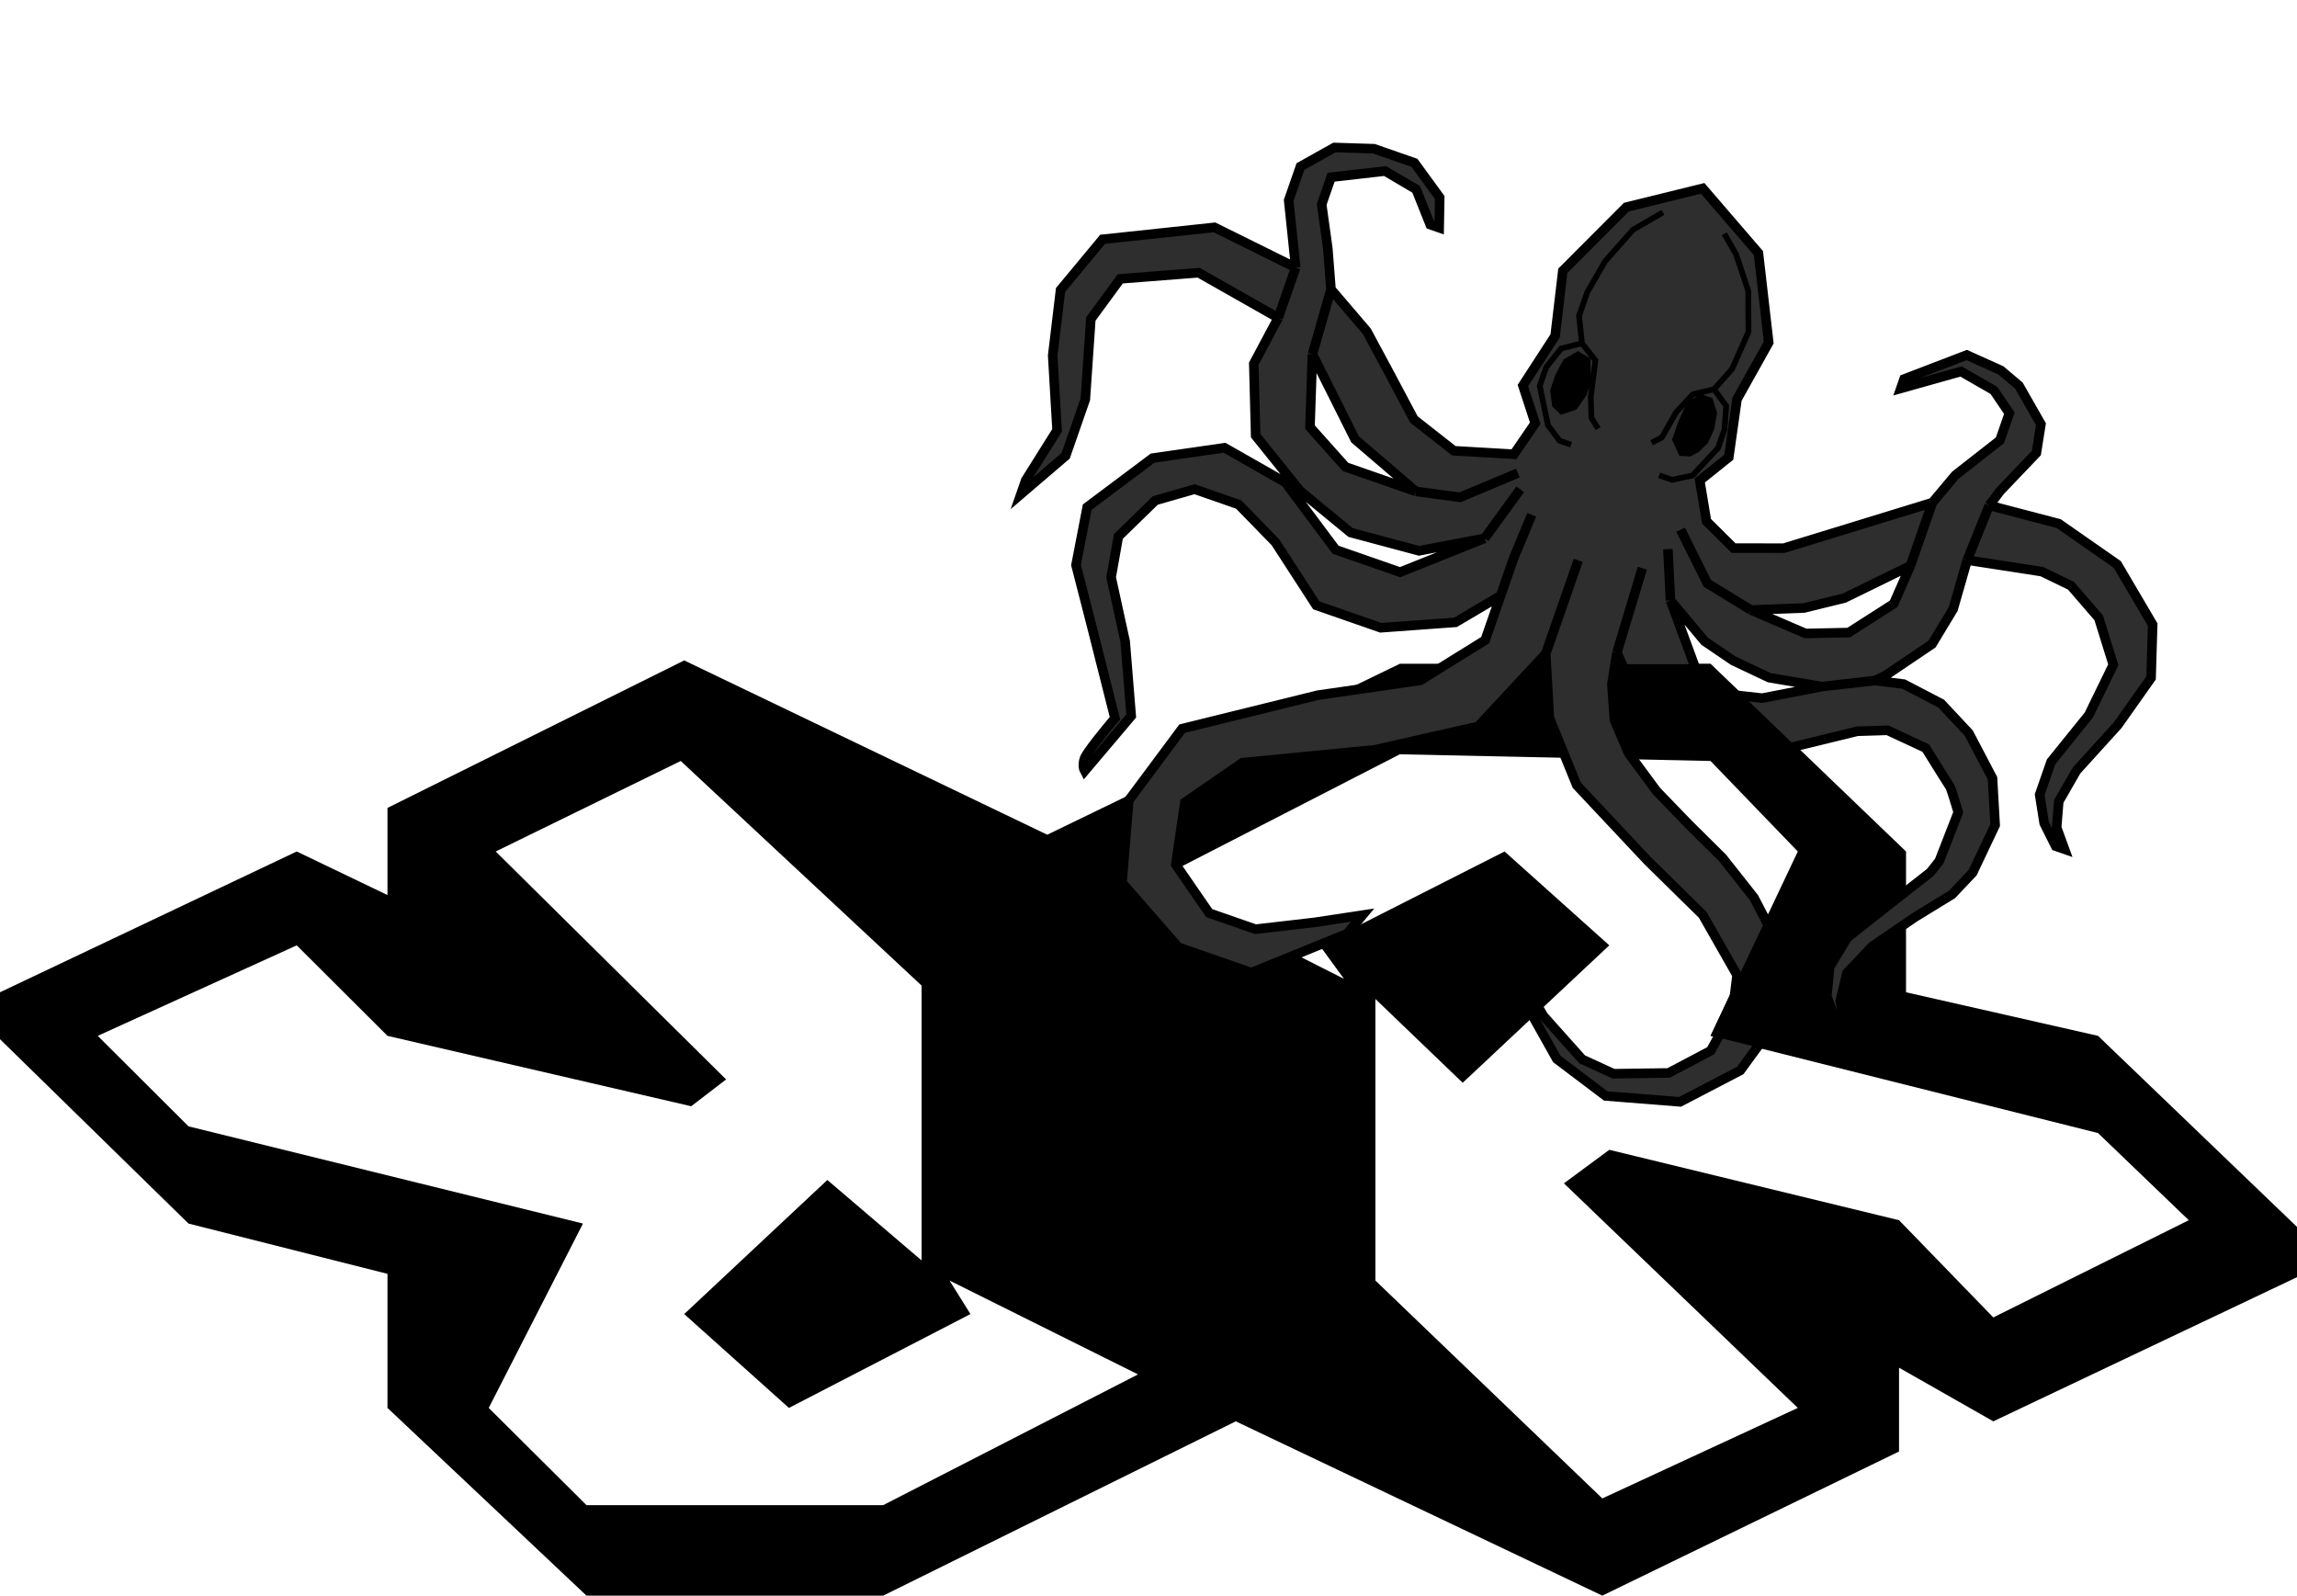<svg width="1203" height="836" viewBox="0 0 1203 836" fill="none" xmlns="http://www.w3.org/2000/svg">
<path fill-rule="evenodd" clip-rule="evenodd" d="M307.149 835.653H462.552L647.207 744.367L839.175 835.653L994.578 760.167V716.279L1043.94 744.367L1203 668.881V642.549L1098.79 542.486L998.234 519.664V445.934L895.851 347.626H733.135L548.48 437.156L358.34 345.87L202.938 423.112V468.755L155.403 445.934L0 519.664V544.241L98.726 640.793L202.938 667.126V737.345L307.149 835.653ZM497.289 670.637L596.015 719.79L462.552 788.254H307.149L255.957 737.345L305.321 640.793L98.726 589.884L51.191 542.486L155.403 495.087L202.938 542.486L361.997 579.351L380.28 565.307L259.614 445.934L356.512 398.535L482.663 516.153V660.104L433.299 617.972L358.34 688.191L413.188 737.345L508.258 688.191L497.289 670.637ZM941.558 737.345L839.175 784.743L720.337 670.637V523.175L766.044 567.062L842.831 495.087L787.983 445.934L691.085 495.087L703.883 512.642L603.328 461.733L733.135 395.024L895.851 398.535L941.558 445.934L895.851 542.486L1098.79 593.395L1146.32 639.038L1043.94 689.947L994.578 639.038L842.831 602.172L819.064 619.727L941.558 737.345Z" fill="black"/>
<path d="M818.487 141.818L814.452 175.927L797.577 201.911L804.026 221.65L792.894 237.883L761.408 236.067L740.487 219.648L727.395 194.986L715.822 173.464L697.079 151.536L687.353 185.492L709.698 230.086L741.475 257.332L704.673 244.527L686.072 223.692L687.353 185.492L697.079 151.536L695.41 130.066L692.203 107.016L697.147 92.808L725.423 89.59L741.676 99.163L749.077 117.666L753.735 119.287L754.021 103.458L740.766 85.268L719.57 77.893L698.911 77.232L681.075 87.215L674.916 104.917L678.588 140.141L669.429 166.461L656.636 190.471L657.624 228.155L680.954 257.163L707.343 278.879L743.172 288.474L777.576 281.905L733.277 299.653L699.503 287.901L673.136 252.615L641.318 234.493L603.654 239.927L569.39 265.606L563.532 295.947L572.289 330.067L583.93 376.158C579.071 381.866 569.079 394.073 567.976 397.241C566.874 400.409 567.564 402.929 568.047 403.794L592.447 374.944L589.292 335.983L581.933 302.349L585.723 280.951L605.079 262.096L625.668 256.204L648.728 264.228L667.967 283.978L689.373 317.016L723.146 328.768L762.258 325.927L785.917 311.964L777.813 335.256L743.843 356.337L690.238 364.058L619.111 381.611L591.165 419.149L587.636 462.312L617.143 496.08L655.342 509.372L705.526 488.971L713.608 479.25L688.522 483.054L657.512 486.626L633.288 478.197L615.761 452.775L620.555 420.236L650.777 399.418L719.968 392.682L774.101 380.444L809.541 342.379L811.441 375.942L825.797 411.227L862.95 450.789L891.749 479.088L909.741 510.678L907.471 529.211L895.963 550.274L873.894 561.918L845.031 562.32L828.596 554.773L808.303 532.045L794.199 507.292L791.484 512.092L815.339 554.599L840.979 573.966L879.858 577.049L911.427 560.616L928.899 536.667L933.723 513.8L930.18 492.461L918.618 470.159L902.123 449.275L884.26 431.57L867.562 414.27L853.001 394.581L845.509 377.09L844.195 358.354L846.83 341.776L852.965 355.662L867.304 374.49L892.367 390.261L912.743 394.74L938.76 391.259L972.718 382.969L988.558 382.475L1008.56 391.784C1012.63 398.337 1020.89 411.585 1021.32 412.152C1021.75 412.719 1024.34 421.213 1025.59 425.389L1015.66 450.919L1010.98 456.863L987.655 475.12L967.48 491.078L958.232 506.4L956.782 521.823L963.18 539.456L966.016 537.309L963.769 524.255L967.316 509.56L980.523 495.617L1002.8 480.388L1022.37 468.399L1033.13 456.997L1044.92 432.116L1043.53 407.607L1031.12 383.968L1016.66 368.492L996.986 358.251L981.958 356.416L954.228 359.562L922.873 365.625L901.768 363.243L887.906 349.802L874.876 314.456L892.768 335.827L907.766 346.007L926.602 354.911L954.228 359.562L981.958 356.416L987.609 353.682L1011.85 337.309L1022.93 318.97L1030.28 293.328L1041.81 264.7L1047.6 257.054L1066.5 237.257L1068.89 222.158L1057.37 201.963L1047.89 193.961L1030.05 185.928L997.208 198.522L995.506 203.414L1027.05 194.546L1044.24 204.442L1052.35 216.404L1047.41 230.612L1024.08 248.869L1012.04 263.218L1000.53 296.292L991.766 316.222L968.248 331.278L945.623 331.762L917.005 319.454L944.785 318.414L965.911 313.231L1000.53 296.292L1012.04 263.218L934.276 287.079L907.915 287.045L893.748 272.976L890.206 251.638L905.419 239.436L909.716 209.075L926.329 179.343L920.936 132.554L891.743 98.634L851.759 108.483L818.487 141.818Z" fill="#2F2E2E"/>
<path d="M669.429 166.461L678.588 140.141L636.045 119.071L577.468 125.322L555.437 151.864L551.322 186.205L553.616 225.388L537.206 251.535L534.694 258.756L558.121 238.706L568.414 209.125L571.305 167.047L586.711 146.034L627.778 142.829L669.429 166.461Z" fill="#2F2E2E"/>
<path d="M1078.19 274.224L1041.81 264.7L1030.28 293.328L1069.43 299.379L1084.62 306.754L1099.15 323.557L1106.78 348.147L1093.95 374.497L1074.21 398.962L1068.22 416.198L1070.59 431.126L1076.6 443.138L1081.26 444.759L1077.12 433.395L1078.23 419.683L1087.49 403.582L1109.09 379.765L1126.58 355.036L1127.41 327.125L1108.87 295.606L1078.19 274.224Z" fill="#2F2E2E"/>
<path d="M1012.04 263.218L934.276 287.079L907.914 287.045L893.748 272.976L890.206 251.638L905.419 239.436L909.716 209.075L926.329 179.343L920.936 132.554L891.743 98.634L851.759 108.483L818.487 141.818L814.452 175.927L797.577 201.911L804.026 221.65L792.894 237.883L761.408 236.067L740.487 219.648L727.395 194.986L715.822 173.464L697.079 151.536M1012.04 263.218L1024.08 248.869L1047.41 230.612L1052.35 216.404L1044.24 204.442L1027.05 194.546L995.506 203.414L997.208 198.522L1030.05 185.928L1047.89 193.961L1057.37 201.963L1068.89 222.158L1066.5 237.257L1047.6 257.054L1041.81 264.7M1012.04 263.218L1000.53 296.292M1041.81 264.7L1078.19 274.224L1108.87 295.606L1127.41 327.125L1126.58 355.036L1109.09 379.765L1087.49 403.582L1078.23 419.683L1077.12 433.395L1081.26 444.759L1076.6 443.138L1070.59 431.126L1068.22 416.198L1074.21 398.962L1093.95 374.497L1106.78 348.147L1099.15 323.557L1084.62 306.754L1069.43 299.379L1030.28 293.328M1041.81 264.7L1030.28 293.328M1030.28 293.328L1022.93 318.97L1011.85 337.309L987.609 353.682L981.958 356.416M981.958 356.416L996.986 358.251L1016.66 368.492L1031.12 383.968L1043.53 407.607L1044.92 432.116L1033.13 456.997L1022.37 468.399L1002.8 480.388L980.523 495.617L967.316 509.56L963.769 524.255L966.016 537.309L963.18 539.456L956.782 521.823L958.232 506.4L967.48 491.078L987.655 475.12L1010.98 456.863L1015.66 450.919L1025.59 425.389C1024.34 421.213 1021.75 412.719 1021.32 412.152C1020.89 411.585 1012.63 398.337 1008.56 391.784L988.558 382.475L972.718 382.969L938.76 391.259L912.743 394.74L892.367 390.261L867.304 374.49L852.965 355.662L846.83 341.776M981.958 356.416L954.228 359.562M846.83 341.776L844.195 358.354L845.509 377.09L853.001 394.581L867.562 414.27L884.26 431.57L902.123 449.275L918.618 470.159L930.18 492.461L933.723 513.8L928.899 536.667L911.427 560.616L879.858 577.049L840.979 573.966L815.339 554.599L791.484 512.092L794.199 507.292L808.303 532.045L828.596 554.773L845.031 562.32L873.894 561.918L895.963 550.274L907.471 529.211L909.741 510.678L891.749 479.088L862.95 450.789L825.797 411.227L811.441 375.942L809.541 342.379M846.83 341.776L860.122 297.572M809.541 342.379L774.101 380.444L719.968 392.682L650.777 399.418L620.555 420.237L615.761 452.775L633.288 478.197L657.512 486.626L688.522 483.054L713.608 479.25L705.526 488.971L655.342 509.372L617.143 496.08L587.636 462.312L591.165 419.149L619.111 381.611L690.238 364.058L743.843 356.337L777.813 335.256L785.917 311.964M809.541 342.379L826.561 293.466M785.917 311.964L762.258 325.927L723.146 328.768L689.373 317.016L667.967 283.978L648.728 264.228L625.668 256.204L605.079 262.096L585.723 280.951L581.933 302.349L589.292 335.983L592.447 374.944L568.047 403.794C567.564 402.929 566.874 400.409 567.976 397.241C569.079 394.073 579.071 381.866 583.93 376.158L572.289 330.067L563.532 295.947L569.39 265.606L603.654 239.927L641.318 234.493L673.136 252.615L699.503 287.901L733.277 299.653L777.576 281.905M785.917 311.964L792.887 291.933L802.227 269.593M777.576 281.905L743.172 288.474L707.343 278.879L680.954 257.163L657.624 228.155L656.636 190.471L669.429 166.461M777.576 281.905L796.163 256.255M669.429 166.461L678.588 140.141M669.429 166.461L627.778 142.829L586.711 146.034L571.305 167.047L568.414 209.125L558.121 238.706L534.694 258.756L537.206 251.535L553.616 225.388L551.322 186.205L555.437 151.864L577.468 125.323L636.045 119.071L678.588 140.141M678.588 140.141L674.916 104.917L681.075 87.215L698.911 77.232L719.57 77.893L740.766 85.268L754.021 103.458L753.735 119.287L749.077 117.666L741.676 99.163L725.423 89.59L697.147 92.808L692.203 107.016L695.41 130.066L697.079 151.536M697.079 151.536L687.353 185.492M741.475 257.332L709.698 230.086L687.353 185.492M741.475 257.332L704.673 244.527L686.072 223.692L687.353 185.492M741.475 257.332L764.676 260.444L794.948 247.737M954.228 359.562L922.873 365.625L901.768 363.243L887.906 349.802L874.876 314.456M954.228 359.562L926.602 354.911L907.766 346.007L892.768 335.827L874.876 314.456M874.876 314.456L873.512 287.608M1000.53 296.292L991.766 316.222L968.248 331.278L945.624 331.762L917.005 319.454M1000.53 296.292L965.911 313.231L944.785 318.414L917.005 319.454M917.005 319.454L894.18 305.506L880.197 277.401" stroke="black" stroke-width="5"/>
<path d="M880.566 237.316L877.306 230.176L880.467 221.092L884.722 211.867L890.778 207.969L895.67 209.671L897.765 216.405L896.255 224.497L893.125 231.242L888.78 235.474L884.931 237.53L880.566 237.316Z" fill="black"/>
<path d="M817.911 215.515L814.367 212.193L813.375 204.536L816.131 196.617L819.97 189.336L826.492 185.6L831.444 188.628L831.686 199.941L829.417 206.462L824.727 213.186L817.911 215.515Z" fill="black"/>
<path d="M822.831 232.894L816.775 230.787L810.72 222.674L806.388 202.105L809.792 192.322L817.641 182.52L828.519 179.777M828.519 179.777L835.576 188.761L833.143 207.759L833.466 218.839L836.98 224.5M828.519 179.777L826.991 165.406L831.286 153.061L840.545 136.96L855.191 120.383L870.91 111.23M864.961 231.886L870.379 229.072L877.804 215.988L886.586 206.51L897.696 203.848M897.696 203.848L904.055 212.588L903.192 224.822L899.788 234.605L886.419 249.014L875.704 251.292L868.949 248.941M897.696 203.848L907.115 193.286L915.716 173.822L915.607 152.372L909.229 133.18L903.053 122.414M817.911 215.515L814.367 212.193L813.375 204.536L816.131 196.617L819.97 189.336L826.492 185.6L831.444 188.628L831.686 199.941L829.417 206.462L824.727 213.186L817.911 215.515ZM880.566 237.316L877.306 230.176L880.467 221.092L884.722 211.867L890.778 207.969L895.67 209.671L897.765 216.405L896.255 224.497L893.125 231.242L888.78 235.474L884.931 237.53L880.566 237.316Z" stroke="black" stroke-width="3"/>
<path d="M924.075 549.33L895.961 542.425L906.812 519.243L926.295 478.304L935.42 488.909L939.366 510.611L934.433 537.492L924.075 549.33Z" fill="black"/>
<path d="M895.714 347.843H847.871L864.394 383.528L905.332 399.14L942.572 392.945L895.714 347.843Z" fill="black"/>
</svg>
